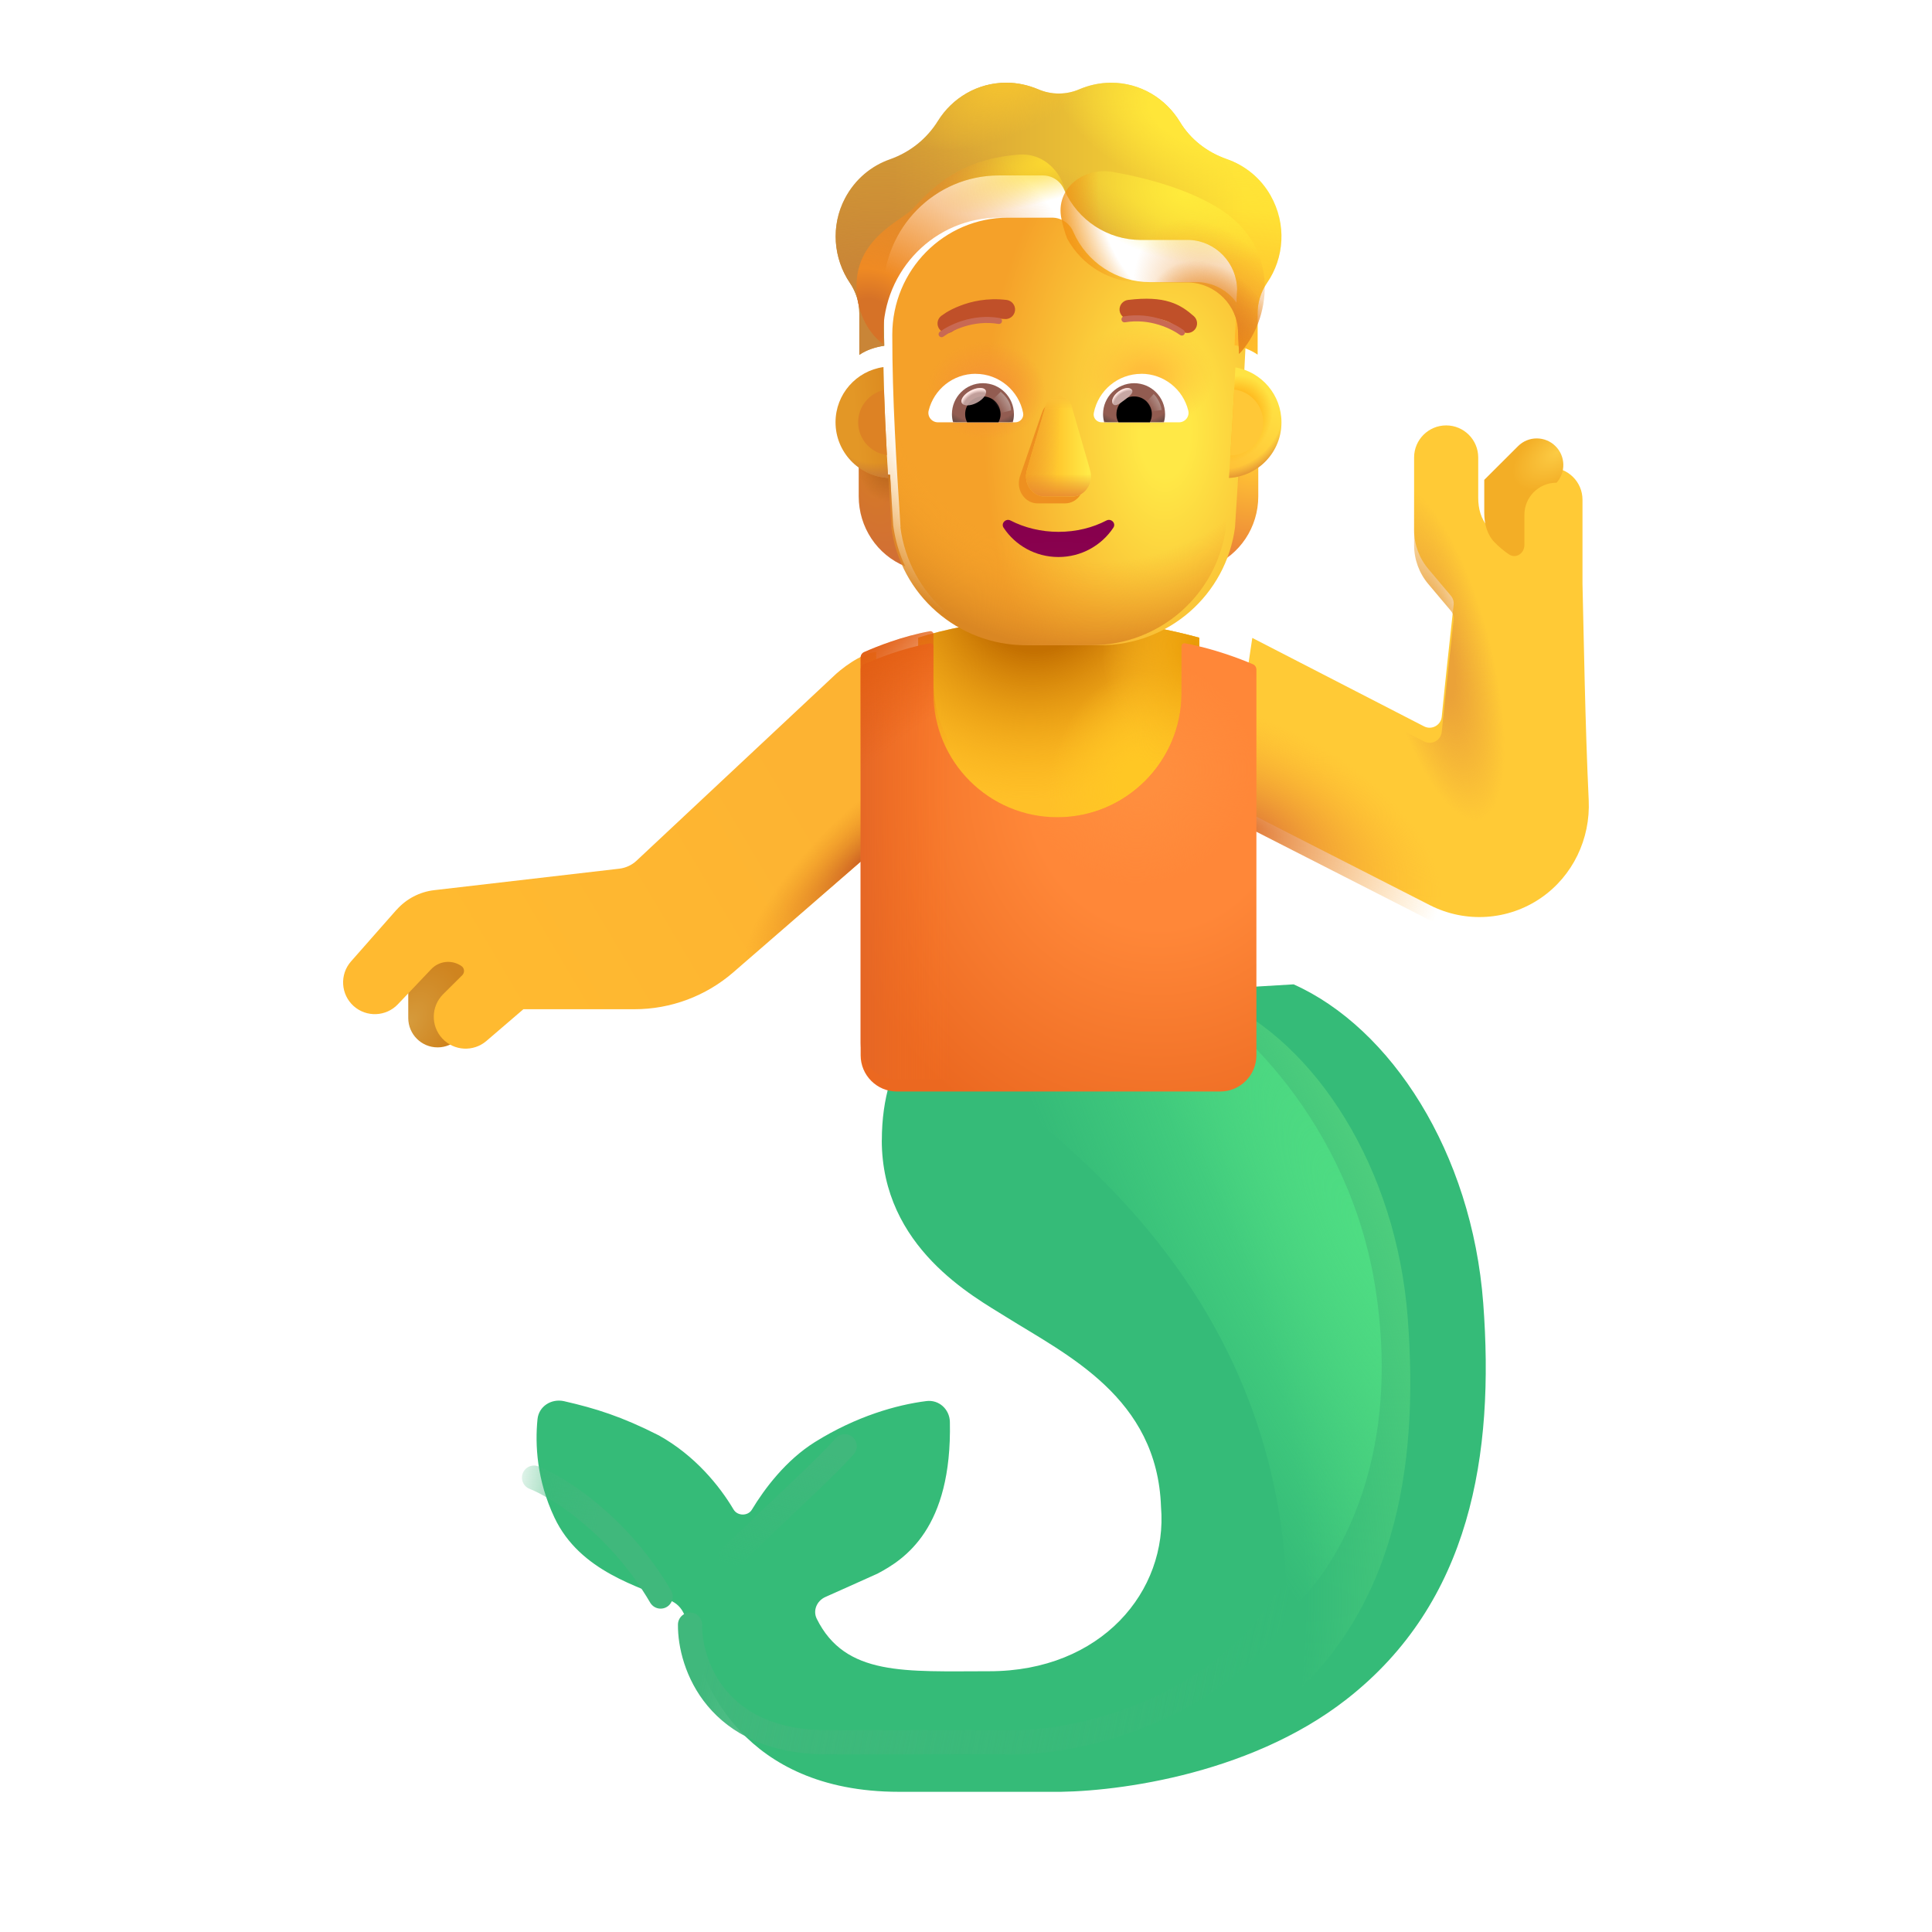 <svg fill="none" height="32" viewBox="0 0 32 32" width="32" xmlns="http://www.w3.org/2000/svg" xmlns:xlink="http://www.w3.org/1999/xlink"><filter id="a" color-interpolation-filters="sRGB" filterUnits="userSpaceOnUse" height="13.626" width="16.97" x="7.639" y="16.304"><feFlood flood-opacity="0" result="BackgroundImageFix"/><feBlend in="SourceGraphic" in2="BackgroundImageFix" mode="normal" result="shape"/><feColorMatrix in="SourceAlpha" result="hardAlpha" type="matrix" values="0 0 0 0 0 0 0 0 0 0 0 0 0 0 0 0 0 0 127 0"/><feOffset dx="1.25"/><feGaussianBlur stdDeviation="1.25"/><feComposite in2="hardAlpha" k2="-1" k3="1" operator="arithmetic"/><feColorMatrix type="matrix" values="0 0 0 0 0.224 0 0 0 0 0.624 0 0 0 0 0.318 0 0 0 1 0"/><feBlend in2="shape" mode="normal" result="effect1_innerShadow_4002_1287"/><feColorMatrix in="SourceAlpha" result="hardAlpha" type="matrix" values="0 0 0 0 0 0 0 0 0 0 0 0 0 0 0 0 0 0 127 0"/><feOffset dy="-.25"/><feGaussianBlur stdDeviation=".5"/><feComposite in2="hardAlpha" k2="-1" k3="1" operator="arithmetic"/><feColorMatrix type="matrix" values="0 0 0 0 0.314 0 0 0 0 0.576 0 0 0 0 0.541 0 0 0 1 0"/><feBlend in2="effect1_innerShadow_4002_1287" mode="normal" result="effect2_innerShadow_4002_1287"/></filter><filter id="b" color-interpolation-filters="sRGB" filterUnits="userSpaceOnUse" height="12.453" width="8.803" x="15.083" y="15.257"><feFlood flood-opacity="0" result="BackgroundImageFix"/><feBlend in="SourceGraphic" in2="BackgroundImageFix" mode="normal" result="shape"/><feGaussianBlur result="effect1_foregroundBlur_4002_1287" stdDeviation=".5"/></filter><filter id="c" color-interpolation-filters="sRGB" filterUnits="userSpaceOnUse" height="6.572" width="9.329" x="5.433" y="10.796"><feFlood flood-opacity="0" result="BackgroundImageFix"/><feBlend in="SourceGraphic" in2="BackgroundImageFix" mode="normal" result="shape"/><feColorMatrix in="SourceAlpha" result="hardAlpha" type="matrix" values="0 0 0 0 0 0 0 0 0 0 0 0 0 0 0 0 0 0 127 0"/><feOffset dx=".25"/><feGaussianBlur stdDeviation=".375"/><feComposite in2="hardAlpha" k2="-1" k3="1" operator="arithmetic"/><feColorMatrix type="matrix" values="0 0 0 0 0.824 0 0 0 0 0.612 0 0 0 0 0.2 0 0 0 1 0"/><feBlend in2="shape" mode="normal" result="effect1_innerShadow_4002_1287"/><feColorMatrix in="SourceAlpha" result="hardAlpha" type="matrix" values="0 0 0 0 0 0 0 0 0 0 0 0 0 0 0 0 0 0 127 0"/><feOffset dx="-.25"/><feGaussianBlur stdDeviation=".375"/><feComposite in2="hardAlpha" k2="-1" k3="1" operator="arithmetic"/><feColorMatrix type="matrix" values="0 0 0 0 0.788 0 0 0 0 0.51 0 0 0 0 0.333 0 0 0 1 0"/><feBlend in2="effect1_innerShadow_4002_1287" mode="normal" result="effect2_innerShadow_4002_1287"/></filter><filter id="d" color-interpolation-filters="sRGB" filterUnits="userSpaceOnUse" height="8.393" width="5.98" x="20.337" y="7.046"><feFlood flood-opacity="0" result="BackgroundImageFix"/><feBlend in="SourceGraphic" in2="BackgroundImageFix" mode="normal" result="shape"/><feColorMatrix in="SourceAlpha" result="hardAlpha" type="matrix" values="0 0 0 0 0 0 0 0 0 0 0 0 0 0 0 0 0 0 127 0"/><feOffset dy="-.25"/><feGaussianBlur stdDeviation=".375"/><feComposite in2="hardAlpha" k2="-1" k3="1" operator="arithmetic"/><feColorMatrix type="matrix" values="0 0 0 0 0.804 0 0 0 0 0.529 0 0 0 0 0.329 0 0 0 1 0"/><feBlend in2="shape" mode="normal" result="effect1_innerShadow_4002_1287"/></filter><filter id="e" color-interpolation-filters="sRGB" filterUnits="userSpaceOnUse" height="1.949" width="1.41" x="24.485" y="7.263"><feFlood flood-opacity="0" result="BackgroundImageFix"/><feBlend in="SourceGraphic" in2="BackgroundImageFix" mode="normal" result="shape"/><feColorMatrix in="SourceAlpha" result="hardAlpha" type="matrix" values="0 0 0 0 0 0 0 0 0 0 0 0 0 0 0 0 0 0 127 0"/><feOffset dx=".1"/><feGaussianBlur stdDeviation=".125"/><feComposite in2="hardAlpha" k2="-1" k3="1" operator="arithmetic"/><feColorMatrix type="matrix" values="0 0 0 0 0.835 0 0 0 0 0.608 0 0 0 0 0.157 0 0 0 1 0"/><feBlend in2="shape" mode="normal" result="effect1_innerShadow_4002_1287"/></filter><filter id="f" color-interpolation-filters="sRGB" filterUnits="userSpaceOnUse" height="7.082" width="6.015" x="14.627" y="3.606"><feFlood flood-opacity="0" result="BackgroundImageFix"/><feBlend in="SourceGraphic" in2="BackgroundImageFix" mode="normal" result="shape"/><feColorMatrix in="SourceAlpha" result="hardAlpha" type="matrix" values="0 0 0 0 0 0 0 0 0 0 0 0 0 0 0 0 0 0 127 0"/><feOffset dx=".15"/><feGaussianBlur stdDeviation=".15"/><feComposite in2="hardAlpha" k2="-1" k3="1" operator="arithmetic"/><feColorMatrix type="matrix" values="0 0 0 0 0.824 0 0 0 0 0.624 0 0 0 0 0.314 0 0 0 1 0"/><feBlend in2="shape" mode="normal" result="effect1_innerShadow_4002_1287"/></filter><filter id="g" color-interpolation-filters="sRGB" filterUnits="userSpaceOnUse" height="3.664" width="3.077" x="15.874" y="5.673"><feFlood flood-opacity="0" result="BackgroundImageFix"/><feBlend in="SourceGraphic" in2="BackgroundImageFix" mode="normal" result="shape"/><feGaussianBlur result="effect1_foregroundBlur_4002_1287" stdDeviation=".5"/></filter><filter id="h" color-interpolation-filters="sRGB" filterUnits="userSpaceOnUse" height="1.864" width="1.277" x="16.894" y="6.461"><feFlood flood-opacity="0" result="BackgroundImageFix"/><feBlend in="SourceGraphic" in2="BackgroundImageFix" mode="normal" result="shape"/><feGaussianBlur result="effect1_foregroundBlur_4002_1287" stdDeviation=".05"/></filter><filter id="i" color-interpolation-filters="sRGB" filterUnits="userSpaceOnUse" height="5.008" width="7.387" x="13.839" y="1.57"><feFlood flood-opacity="0" result="BackgroundImageFix"/><feBlend in="SourceGraphic" in2="BackgroundImageFix" mode="normal" result="shape"/><feColorMatrix in="SourceAlpha" result="hardAlpha" type="matrix" values="0 0 0 0 0 0 0 0 0 0 0 0 0 0 0 0 0 0 127 0"/><feOffset dy="-.5"/><feGaussianBlur stdDeviation=".625"/><feComposite in2="hardAlpha" k2="-1" k3="1" operator="arithmetic"/><feColorMatrix type="matrix" values="0 0 0 0 0.945 0 0 0 0 0.51 0 0 0 0 0.063 0 0 0 1 0"/><feBlend in2="shape" mode="normal" result="effect1_innerShadow_4002_1287"/><feColorMatrix in="SourceAlpha" result="hardAlpha" type="matrix" values="0 0 0 0 0 0 0 0 0 0 0 0 0 0 0 0 0 0 127 0"/><feOffset dy="-.2"/><feGaussianBlur stdDeviation=".2"/><feComposite in2="hardAlpha" k2="-1" k3="1" operator="arithmetic"/><feColorMatrix type="matrix" values="0 0 0 0 0.863 0 0 0 0 0.486 0 0 0 0 0.047 0 0 0 1 0"/><feBlend in2="effect1_innerShadow_4002_1287" mode="normal" result="effect2_innerShadow_4002_1287"/></filter><filter id="j" color-interpolation-filters="sRGB" filterUnits="userSpaceOnUse" height=".768" width="1.385" x="18.444" y="4.948"><feFlood flood-opacity="0" result="BackgroundImageFix"/><feBlend in="SourceGraphic" in2="BackgroundImageFix" mode="normal" result="shape"/><feColorMatrix in="SourceAlpha" result="hardAlpha" type="matrix" values="0 0 0 0 0 0 0 0 0 0 0 0 0 0 0 0 0 0 127 0"/><feOffset dx=".1" dy="-.2"/><feGaussianBlur stdDeviation=".125"/><feComposite in2="hardAlpha" k2="-1" k3="1" operator="arithmetic"/><feColorMatrix type="matrix" values="0 0 0 0 0.604 0 0 0 0 0.243 0 0 0 0 0.153 0 0 0 1 0"/><feBlend in2="shape" mode="normal" result="effect1_innerShadow_4002_1287"/></filter><filter id="k" color-interpolation-filters="sRGB" filterUnits="userSpaceOnUse" height=".76" width="1.385" x="15.428" y="4.956"><feFlood flood-opacity="0" result="BackgroundImageFix"/><feBlend in="SourceGraphic" in2="BackgroundImageFix" mode="normal" result="shape"/><feColorMatrix in="SourceAlpha" result="hardAlpha" type="matrix" values="0 0 0 0 0 0 0 0 0 0 0 0 0 0 0 0 0 0 127 0"/><feOffset dx=".1" dy="-.2"/><feGaussianBlur stdDeviation=".125"/><feComposite in2="hardAlpha" k2="-1" k3="1" operator="arithmetic"/><feColorMatrix type="matrix" values="0 0 0 0 0.604 0 0 0 0 0.243 0 0 0 0 0.153 0 0 0 1 0"/><feBlend in2="shape" mode="normal" result="effect1_innerShadow_4002_1287"/></filter><filter id="l" color-interpolation-filters="sRGB" filterUnits="userSpaceOnUse" height="3.344" width="3.691" x="14.086" y="2.459"><feFlood flood-opacity="0" result="BackgroundImageFix"/><feBlend in="SourceGraphic" in2="BackgroundImageFix" mode="normal" result="shape"/><feGaussianBlur result="effect1_foregroundBlur_4002_1287" stdDeviation=".05"/></filter><filter id="m" color-interpolation-filters="sRGB" filterUnits="userSpaceOnUse" height="3.224" width="3.582" x="17.465" y="2.735"><feFlood flood-opacity="0" result="BackgroundImageFix"/><feBlend in="SourceGraphic" in2="BackgroundImageFix" mode="normal" result="shape"/><feGaussianBlur result="effect1_foregroundBlur_4002_1287" stdDeviation=".05"/></filter><filter id="n" color-interpolation-filters="sRGB" filterUnits="userSpaceOnUse" height=".484" width=".536" x="18.32" y="6.326"><feFlood flood-opacity="0" result="BackgroundImageFix"/><feBlend in="SourceGraphic" in2="BackgroundImageFix" mode="normal" result="shape"/><feGaussianBlur result="effect1_foregroundBlur_4002_1287" stdDeviation=".05"/></filter><filter id="o" color-interpolation-filters="sRGB" filterUnits="userSpaceOnUse" height=".694" width=".681" x="18.759" y="6.326"><feFlood flood-opacity="0" result="BackgroundImageFix"/><feBlend in="SourceGraphic" in2="BackgroundImageFix" mode="normal" result="shape"/><feGaussianBlur result="effect1_foregroundBlur_4002_1287" stdDeviation=".1"/></filter><filter id="p" color-interpolation-filters="sRGB" filterUnits="userSpaceOnUse" height=".767" width=".736" x="16.21" y="6.29"><feFlood flood-opacity="0" result="BackgroundImageFix"/><feBlend in="SourceGraphic" in2="BackgroundImageFix" mode="normal" result="shape"/><feGaussianBlur result="effect1_foregroundBlur_4002_1287" stdDeviation=".1"/></filter><filter id="q" color-interpolation-filters="sRGB" filterUnits="userSpaceOnUse" height=".489" width=".608" x="15.82" y="6.322"><feFlood flood-opacity="0" result="BackgroundImageFix"/><feBlend in="SourceGraphic" in2="BackgroundImageFix" mode="normal" result="shape"/><feGaussianBlur result="effect1_foregroundBlur_4002_1287" stdDeviation=".05"/></filter><filter id="r" color-interpolation-filters="sRGB" filterUnits="userSpaceOnUse" height="1.378" width=".776" x="14.064" y="6.309"><feFlood flood-opacity="0" result="BackgroundImageFix"/><feBlend in="SourceGraphic" in2="BackgroundImageFix" mode="normal" result="shape"/><feGaussianBlur result="effect1_foregroundBlur_4002_1287" stdDeviation=".075"/></filter><filter id="s" color-interpolation-filters="sRGB" filterUnits="userSpaceOnUse" height="1.392" width=".843" x="20.229" y="6.3"><feFlood flood-opacity="0" result="BackgroundImageFix"/><feBlend in="SourceGraphic" in2="BackgroundImageFix" mode="normal" result="shape"/><feGaussianBlur result="effect1_foregroundBlur_4002_1287" stdDeviation=".075"/></filter><filter id="t" color-interpolation-filters="sRGB" filterUnits="userSpaceOnUse" height=".535" width="1.25" x="15.446" y="5.149"><feFlood flood-opacity="0" result="BackgroundImageFix"/><feBlend in="SourceGraphic" in2="BackgroundImageFix" mode="normal" result="shape"/><feGaussianBlur result="effect1_foregroundBlur_4002_1287" stdDeviation=".05"/></filter><filter id="u" color-interpolation-filters="sRGB" filterUnits="userSpaceOnUse" height=".535" width="1.25" x="18.476" y="5.123"><feFlood flood-opacity="0" result="BackgroundImageFix"/><feBlend in="SourceGraphic" in2="BackgroundImageFix" mode="normal" result="shape"/><feGaussianBlur result="effect1_foregroundBlur_4002_1287" stdDeviation=".05"/></filter><filter id="v" color-interpolation-filters="sRGB" filterUnits="userSpaceOnUse" height="7.624" width="6.555" x="14.255" y="10.454"><feFlood flood-opacity="0" result="BackgroundImageFix"/><feBlend in="SourceGraphic" in2="BackgroundImageFix" mode="normal" result="shape"/><feColorMatrix in="SourceAlpha" result="hardAlpha" type="matrix" values="0 0 0 0 0 0 0 0 0 0 0 0 0 0 0 0 0 0 127 0"/><feOffset dy=".2"/><feGaussianBlur stdDeviation=".15"/><feComposite in2="hardAlpha" k2="-1" k3="1" operator="arithmetic"/><feColorMatrix type="matrix" values="0 0 0 0 1 0 0 0 0 0.471 0 0 0 0 0.012 0 0 0 1 0"/><feBlend in2="shape" mode="normal" result="effect1_innerShadow_4002_1287"/></filter><filter id="w" color-interpolation-filters="sRGB" filterUnits="userSpaceOnUse" height="3.615" width="11.112" x="10.829" y="25.843"><feFlood flood-opacity="0" result="BackgroundImageFix"/><feBlend in="SourceGraphic" in2="BackgroundImageFix" mode="normal" result="shape"/><feGaussianBlur result="effect1_foregroundBlur_4002_1287" stdDeviation=".2"/></filter><filter id="x" color-interpolation-filters="sRGB" filterUnits="userSpaceOnUse" height="3.17" width="3.297" x="8.245" y="23.873"><feFlood flood-opacity="0" result="BackgroundImageFix"/><feBlend in="SourceGraphic" in2="BackgroundImageFix" mode="normal" result="shape"/><feGaussianBlur result="effect1_foregroundBlur_4002_1287" stdDeviation=".2"/></filter><filter id="y" color-interpolation-filters="sRGB" filterUnits="userSpaceOnUse" height="3.032" width="3.085" x="11.506" y="23.355"><feFlood flood-opacity="0" result="BackgroundImageFix"/><feBlend in="SourceGraphic" in2="BackgroundImageFix" mode="normal" result="shape"/><feGaussianBlur result="effect1_foregroundBlur_4002_1287" stdDeviation=".2"/></filter><radialGradient id="z" cx="0" cy="0" gradientTransform="matrix(12.502 -3.897 4.767 15.294 10.857 25.088)" gradientUnits="userSpaceOnUse" r="1"><stop offset=".805" stop-color="#4dcd7d" stop-opacity="0"/><stop offset="1" stop-color="#4dcd7d"/></radialGradient><radialGradient id="A" cx="0" cy="0" gradientTransform="matrix(-3.619 1.938 -6.365 -11.889 22.702 20.617)" gradientUnits="userSpaceOnUse" r="1"><stop offset="0" stop-color="#4edd83"/><stop offset="1" stop-color="#4edd83" stop-opacity="0"/></radialGradient><radialGradient id="B" cx="0" cy="0" gradientTransform="matrix(.68 -.937 .557 .404 6.762 16.945)" gradientUnits="userSpaceOnUse" r="1"><stop offset="0" stop-color="#d69b3c"/><stop offset="1" stop-color="#cf841f"/></radialGradient><linearGradient id="C" gradientUnits="userSpaceOnUse" x1="8.177" x2="13.645" y1="16.679" y2="13.429"><stop offset="0" stop-color="#ffba30"/><stop offset="1" stop-color="#fdb332"/></linearGradient><radialGradient id="D" cx="0" cy="0" gradientTransform="matrix(-1.891 1.844 -.548 -.562 14.302 14.242)" gradientUnits="userSpaceOnUse" r="1"><stop offset="0" stop-color="#cc6124"/><stop offset="1" stop-color="#e68c1f" stop-opacity="0"/></radialGradient><radialGradient id="E" cx="0" cy="0" gradientTransform="matrix(3.062 1.531 -.778 1.556 20.708 13.695)" gradientUnits="userSpaceOnUse" r="1"><stop offset="0" stop-color="#df7837"/><stop offset="1" stop-color="#ffaf2e" stop-opacity="0"/></radialGradient><radialGradient id="F" cx="0" cy="0" gradientTransform="matrix(.719 2.781 -.88 .228 23.786 10.804)" gradientUnits="userSpaceOnUse" r="1"><stop offset=".276" stop-color="#eba238"/><stop offset="1" stop-color="#eba238" stop-opacity="0"/></radialGradient><radialGradient id="G" cx="0" cy="0" gradientTransform="matrix(-.686 .5 -.274 -.376 25.692 7.492)" gradientUnits="userSpaceOnUse" r="1"><stop offset="0" stop-color="#fccb44"/><stop offset="1" stop-color="#f3ae26"/></radialGradient><radialGradient id="H" cx="0" cy="0" gradientTransform="matrix(-2.891 2.156 -2.033 -2.725 17.192 9.788)" gradientUnits="userSpaceOnUse" r="1"><stop offset=".288" stop-color="#c47001"/><stop offset="1" stop-color="#f6a510" stop-opacity="0"/></radialGradient><radialGradient id="I" cx="0" cy="0" gradientTransform="matrix(-1.461 -.275 .352 -1.868 18.863 12.994)" gradientUnits="userSpaceOnUse" r="1"><stop offset=".219" stop-color="#ffc724"/><stop offset="1" stop-color="#ffc724" stop-opacity="0"/></radialGradient><radialGradient id="J" cx="0" cy="0" gradientTransform="matrix(0 2.359 -1.531 0 19.786 10.695)" gradientUnits="userSpaceOnUse" r="1"><stop offset="0" stop-color="#e89a05"/><stop offset="1" stop-color="#fec026" stop-opacity="0"/></radialGradient><radialGradient id="K" cx="0" cy="0" gradientTransform="matrix(-.501 2.139 -2.541 -.595 20.716 7.687)" gradientUnits="userSpaceOnUse" r="1"><stop offset=".043" stop-color="#ffc135"/><stop offset="1" stop-color="#e26839"/></radialGradient><radialGradient id="L" cx="0" cy="0" gradientTransform="matrix(.168 .231 -.196 .143 20.288 7.841)" gradientUnits="userSpaceOnUse" r="1"><stop offset="0" stop-color="#e18c2a"/><stop offset="1" stop-color="#e18c2a" stop-opacity="0"/></radialGradient><radialGradient id="M" cx="0" cy="0" gradientTransform="matrix(.765 2.251 -1.023 .348 14.348 7.754)" gradientUnits="userSpaceOnUse" r="1"><stop offset="0" stop-color="#d57a26"/><stop offset="1" stop-color="#d06a3c"/></radialGradient><radialGradient id="N" cx="0" cy="0" gradientTransform="matrix(.183 .572 -.502 .16 14.728 7.749)" gradientUnits="userSpaceOnUse" r="1"><stop offset=".263" stop-color="#be691e"/><stop offset=".977" stop-color="#be691e" stop-opacity="0"/></radialGradient><radialGradient id="O" cx="0" cy="0" gradientTransform="matrix(-3 0 0 -5.407 19.143 7.147)" gradientUnits="userSpaceOnUse" r="1"><stop offset=".141" stop-color="#ffe846"/><stop offset="1" stop-color="#f5a129"/></radialGradient><radialGradient id="P" cx="0" cy="0" gradientTransform="matrix(-.571 4.925 -5.139 -.595 18.13 5.913)" gradientUnits="userSpaceOnUse" r="1"><stop offset=".683" stop-color="#f7a229" stop-opacity="0"/><stop offset=".984" stop-color="#da8723"/></radialGradient><radialGradient id="Q" cx="0" cy="0" gradientTransform="matrix(0 -.811 .977 0 16.332 6.469)" gradientUnits="userSpaceOnUse" r="1"><stop offset=".276" stop-color="#f59632"/><stop offset="1" stop-color="#f59632" stop-opacity="0"/></radialGradient><radialGradient id="R" cx="0" cy="0" gradientTransform="matrix(0 -.881 1.143 0 18.96 6.233)" gradientUnits="userSpaceOnUse" r="1"><stop offset=".178" stop-color="#ffbe3a"/><stop offset="1" stop-color="#ffbe3a" stop-opacity="0"/></radialGradient><linearGradient id="S" gradientUnits="userSpaceOnUse" x1="17.532" x2="18.023" y1="7.622" y2="7.622"><stop offset="0" stop-color="#ffc92f"/><stop offset="1" stop-color="#ffea47"/></linearGradient><linearGradient id="T" gradientUnits="userSpaceOnUse" x1="16.917" x2="17.533" y1="7.533" y2="7.567"><stop offset="0" stop-color="#f49f22"/><stop offset="1" stop-color="#e88830" stop-opacity="0"/><stop offset="1" stop-color="#f49f22" stop-opacity="0"/></linearGradient><linearGradient id="U" gradientUnits="userSpaceOnUse" x1="17.532" x2="17.532" y1="7.851" y2="8.34"><stop offset="0" stop-color="#e88830" stop-opacity="0"/><stop offset=".845" stop-color="#e88830"/></linearGradient><linearGradient id="V" gradientUnits="userSpaceOnUse" x1="17.532" x2="17.532" y1="6.561" y2="6.802"><stop offset="0" stop-color="#fac137"/><stop offset="1" stop-color="#fac137" stop-opacity="0"/></linearGradient><radialGradient id="W" cx="0" cy="0" gradientTransform="matrix(0 -.414 1.664 0 17.532 9.177)" gradientUnits="userSpaceOnUse" r="1"><stop offset="0" stop-color="#89014e"/><stop offset="1" stop-color="#87004d"/></radialGradient><linearGradient id="X" gradientUnits="userSpaceOnUse" x1="20.61" x2="14.8" y1="3.897" y2="3.897"><stop offset="0" stop-color="#ffe235"/><stop offset="1" stop-color="#d29935"/></linearGradient><radialGradient id="Y" cx="0" cy="0" gradientTransform="matrix(0 -3.282 5.815 0 14.531 6.239)" gradientUnits="userSpaceOnUse" r="1"><stop offset=".315" stop-color="#c98537"/><stop offset="1" stop-color="#c98537" stop-opacity="0"/></radialGradient><radialGradient id="Z" cx="0" cy="0" gradientTransform="matrix(0 -2.085 3.693 0 20.321 6.239)" gradientUnits="userSpaceOnUse" r="1"><stop offset="0" stop-color="#ffb52a"/><stop offset="1" stop-color="#ffb52a" stop-opacity="0"/></radialGradient><radialGradient id="aa" cx="0" cy="0" gradientTransform="matrix(-2.356 -.827 .44 -1.255 19.889 2.637)" gradientUnits="userSpaceOnUse" r="1"><stop offset=".347" stop-color="#ffe639"/><stop offset="1" stop-color="#ffe639" stop-opacity="0"/></radialGradient><radialGradient id="ab" cx="0" cy="0" gradientTransform="matrix(.519 .846 -1.96 1.203 17.013 1.723)" gradientUnits="userSpaceOnUse" r="1"><stop offset=".287" stop-color="#f3c130"/><stop offset="1" stop-color="#f3c130" stop-opacity="0"/></radialGradient><radialGradient id="ac" cx="0" cy="0" gradientTransform="matrix(-2.185 .788 -.219 -.608 17.678 2.551)" gradientUnits="userSpaceOnUse" r="1"><stop offset="0" stop-color="#ffdd30"/><stop offset="1" stop-color="#ffdc2b" stop-opacity="0"/></radialGradient><radialGradient id="ad" cx="0" cy="0" gradientTransform="matrix(1.847 -2.924 3.239 2.046 14.416 5.282)" gradientUnits="userSpaceOnUse" r="1"><stop offset=".093" stop-color="#d67227"/><stop offset=".233" stop-color="#ef8a23"/><stop offset="1" stop-color="#ef8a23" stop-opacity="0"/></radialGradient><radialGradient id="ae" cx="0" cy="0" gradientTransform="matrix(1.943 .46 -.257 1.087 19.61 3.217)" gradientUnits="userSpaceOnUse" r="1"><stop offset="0" stop-color="#ffeb3b"/><stop offset="1" stop-color="#ffeb3b" stop-opacity="0"/></radialGradient><radialGradient id="af" cx="0" cy="0" gradientTransform="matrix(-1.233 -2.125 1.185 -.688 20.475 5.859)" gradientUnits="userSpaceOnUse" r="1"><stop offset="0" stop-color="#eb8f29"/><stop offset="1" stop-color="#eb8f29" stop-opacity="0"/></radialGradient><radialGradient id="ag" cx="0" cy="0" gradientTransform="matrix(-.75 -1.264 .905 -.537 20.119 5.687)" gradientUnits="userSpaceOnUse" r="1"><stop offset=".394" stop-color="#e48421"/><stop offset="1" stop-color="#e48421" stop-opacity="0"/></radialGradient><radialGradient id="ah" cx="0" cy="0" gradientTransform="matrix(-2.754 .661 -.714 -2.977 20.283 3.15)" gradientUnits="userSpaceOnUse" r="1"><stop offset=".735" stop-color="#f29415" stop-opacity="0"/><stop offset="1" stop-color="#f29415"/></radialGradient><linearGradient id="ai"><stop offset=".802" stop-color="#925c51"/><stop offset="1" stop-color="#694b43"/><stop offset="1" stop-color="#804d49"/><stop offset="1" stop-color="#85534d"/></linearGradient><radialGradient id="aj" cx="0" cy="0" gradientTransform="matrix(0 .466 -.741 0 18.784 6.621)" gradientUnits="userSpaceOnUse" r="1" xlink:href="#ai"/><linearGradient id="ak"><stop offset=".766" stop-color="#ffe6e2" stop-opacity="0"/><stop offset=".966" stop-color="#ffe6e2"/></linearGradient><radialGradient id="al" cx="0" cy="0" gradientTransform="matrix(-.133 -.171 .236 -.183 18.653 6.669)" gradientUnits="userSpaceOnUse" r="1" xlink:href="#ak"/><linearGradient id="am"><stop offset="0" stop-color="#b4948d"/><stop offset="1" stop-color="#b4948d" stop-opacity="0"/></linearGradient><linearGradient id="an" gradientUnits="userSpaceOnUse" x1="19.23" x2="19.05" xlink:href="#am" y1="6.652" y2="6.762"/><radialGradient id="ao" cx="0" cy="0" gradientTransform="matrix(0 .466 -.741 0 16.28 6.621)" gradientUnits="userSpaceOnUse" r="1" xlink:href="#ai"/><linearGradient id="ap" gradientUnits="userSpaceOnUse" x1="16.706" x2="16.526" xlink:href="#am" y1="6.651" y2="6.762"/><radialGradient id="aq" cx="0" cy="0" gradientTransform="matrix(-.004 -.283 .34 -.005 16.115 6.746)" gradientUnits="userSpaceOnUse" r="1" xlink:href="#ak"/><linearGradient id="ar" gradientUnits="userSpaceOnUse" x1="21.226" x2="20.533" y1="6.667" y2="7.916"><stop offset="0" stop-color="#ffe343"/><stop offset="1" stop-color="#ffc136"/></linearGradient><radialGradient id="as" cx="0" cy="0" gradientTransform="matrix(.361 1.287 -1.228 .344 20.182 6.629)" gradientUnits="userSpaceOnUse" r="1"><stop offset=".856" stop-color="#e1943d" stop-opacity="0"/><stop offset="1" stop-color="#e08f2e"/></radialGradient><radialGradient id="at" cx="0" cy="0" gradientTransform="matrix(.452 -.62 .52 .379 20.389 6.941)" gradientUnits="userSpaceOnUse" r="1"><stop offset=".664" stop-color="#ffbd22"/><stop offset="1" stop-color="#ffbd22" stop-opacity="0"/></radialGradient><linearGradient id="au" gradientUnits="userSpaceOnUse" x1="14.175" x2="15.012" y1="7.071" y2="6.998"><stop offset="0" stop-color="#e39726"/><stop offset="1" stop-color="#d9851d"/></linearGradient><radialGradient id="av" cx="0" cy="0" gradientTransform="matrix(-.237 1.191 -1.171 -.233 14.512 6.725)" gradientUnits="userSpaceOnUse" r="1"><stop offset=".775" stop-color="#c77937" stop-opacity="0"/><stop offset="1" stop-color="#c77937"/></radialGradient><radialGradient id="aw" cx="0" cy="0" gradientTransform="matrix(0 6.469 -5.711 0 19.177 12.742)" gradientUnits="userSpaceOnUse" r="1"><stop offset=".377" stop-color="#ff8738"/><stop offset="1" stop-color="#eb6820"/></radialGradient><radialGradient id="ax" cx="0" cy="0" gradientTransform="matrix(.969 1.581 -1.639 1.005 18.864 12.585)" gradientUnits="userSpaceOnUse" r="1"><stop offset=".221" stop-color="#ff8e3e"/><stop offset="1" stop-color="#ff8e3e" stop-opacity="0"/></radialGradient><linearGradient id="ay" gradientUnits="userSpaceOnUse" x1="13.802" x2="15.755" y1="16.085" y2="16.085"><stop offset="0" stop-color="#db6229"/><stop offset="1" stop-color="#fb711e" stop-opacity="0"/></linearGradient><radialGradient id="az" cx="0" cy="0" gradientTransform="matrix(-4 -7.078 9.388 -5.305 19.333 16.96)" gradientUnits="userSpaceOnUse" r="1"><stop offset=".786" stop-color="#e15c10" stop-opacity="0"/><stop offset="1" stop-color="#e15c10"/></radialGradient><linearGradient id="aA"><stop offset="0" stop-color="#40b87c"/><stop offset="1" stop-color="#40b87c" stop-opacity="0"/></linearGradient><linearGradient id="aB" gradientUnits="userSpaceOnUse" x1="11.768" x2="20.875" xlink:href="#aA" y1="27.015" y2="28.857"/><linearGradient id="aC" gradientUnits="userSpaceOnUse" x1="10.518" x2="8.203" y1="25.808" y2="25.435"><stop offset=".302" stop-color="#40b87c"/><stop offset="1" stop-color="#40b87c" stop-opacity="0"/></linearGradient><linearGradient id="aD" gradientUnits="userSpaceOnUse" x1="14.013" x2="13.482" xlink:href="#aA" y1="24.145" y2="26.255"/><g filter="url(#a)"><path d="m13.356 19.136c0-1.425.759-2.102 1.16-2.242l5.66-.34c1.609.719 2.953 2.781 3.141 5.281s-.203 4.953-2.266 6.562c-1.65 1.288-3.958 1.552-4.938 1.531h-2.473c-2.625 0-3.246-1.891-3.356-2.297-.059-.219-.132-.441-.184-.598-.038-.113-.113-.211-.221-.261-.528-.243-1.521-.485-1.946-1.387-.292-.618-.323-1.208-.28-1.63.022-.214.231-.344.44-.297.52.119.95.252 1.57.567.598.333 1.004.834 1.237 1.227.065.11.238.112.304.002.206-.342.561-.818 1.045-1.12.682-.425 1.35-.616 1.846-.678.207-.026.383.136.388.345.037 1.766-.748 2.275-1.198 2.513-.288.131-.62.277-.866.388-.139.063-.209.223-.141.36.474.956 1.468.869 2.858.869 1.851 0 2.961-1.324 2.844-2.723-.062-1.812-1.562-2.516-2.57-3.148-.523-.329-2.055-1.145-2.055-2.926z" fill="#35bb78"/></g><path d="m13.356 19.136c0-1.425.759-2.102 1.16-2.242l5.66-.34c1.609.719 2.953 2.781 3.141 5.281s-.203 4.953-2.266 6.562c-1.65 1.288-3.958 1.552-4.938 1.531h-2.473c-2.625 0-3.246-1.891-3.356-2.297-.059-.219-.132-.441-.184-.598-.038-.113-.113-.211-.221-.261-.528-.243-1.521-.485-1.946-1.387-.292-.618-.323-1.208-.28-1.63.022-.214.231-.344.44-.297.52.119.95.252 1.57.567.598.333 1.004.834 1.237 1.227.065.11.238.112.304.002.206-.342.561-.818 1.045-1.12.682-.425 1.35-.616 1.846-.678.207-.026.383.136.388.345.037 1.766-.748 2.275-1.198 2.513-.288.131-.62.277-.866.388-.139.063-.209.223-.141.36.474.956 1.468.869 2.858.869 1.851 0 2.961-1.324 2.844-2.723-.062-1.812-1.562-2.516-2.57-3.148-.523-.329-2.055-1.145-2.055-2.926z" fill="url(#z)"/><g filter="url(#b)"><path d="m21.317 26.71c0-5.344-3.922-7.969-5.234-9l3.25-1.453c1.125.521 3.035 2.358 3.453 5.109.484 3.188-.927 4.927-1.469 5.344z" fill="url(#A)"/></g><path d="m6.762 16.087c0-.269.218-.486.486-.486s.486.218.486.486v.775c0 .269-.218.486-.486.486s-.486-.218-.486-.486z" fill="url(#B)"/><g filter="url(#c)"><path d="m6.569 15.067-.755.857c-.191.217-.171.547.044.74.212.189.536.176.732-.03l.554-.583c.124-.13.322-.157.476-.065l.018.011c.055.033.064.109.019.155l-.317.315c-.202.201-.208.526-.013.735.193.206.514.224.729.04l.613-.526h1.839c.603 0 1.185-.218 1.64-.613l2.365-2.055v-3.25c-.256.025-.59.285-.723.418l-3.247 3.04c-.078.073-.178.119-.284.132l-3.068.356c-.24.028-.462.144-.622.325z" fill="url(#C)"/></g><path d="m6.569 15.067-.755.857c-.191.217-.171.547.044.74.212.189.536.176.732-.03l.554-.583c.124-.13.322-.157.476-.065l.018.011c.055.033.064.109.019.155l-.317.315c-.202.201-.208.526-.013.735.193.206.514.224.729.04l.613-.526h1.839c.603 0 1.185-.218 1.64-.613l2.365-2.055v-3.25c-.256.025-.59.285-.723.418l-3.247 3.04c-.078.073-.178.119-.284.132l-3.068.356c-.24.028-.462.144-.622.325z" fill="url(#D)"/><g filter="url(#d)"><path d="m23.587 12.281-2.845-1.465-.406 2.719 3.349 1.708c.589.3 1.295.254 1.839-.121.527-.363.82-.979.79-1.618-.06-1.273-.081-2.689-.103-3.586v-1.391c0-.293-.238-.531-.531-.531s-.531.238-.531.531v.5c0 .14-.14.234-.256.156-.093-.063-.174-.133-.239-.2-.125-.129-.17-.309-.17-.488v-.668c0-.293-.238-.531-.531-.531s-.531.238-.531.531v1.202c0 .236.083.464.235.644l.374.444c.035.042.052.097.046.151-.065.582-.148 1.353-.197 1.853-.014.141-.166.225-.293.16z" fill="#ffca36"/></g><path d="m23.587 12.281-2.845-1.465-.406 2.719 3.349 1.708c.589.3 1.295.254 1.839-.121.527-.363.82-.979.79-1.618-.06-1.273-.081-2.689-.103-3.586v-1.391c0-.293-.238-.531-.531-.531s-.531.238-.531.531v.5c0 .14-.14.234-.256.156-.093-.063-.174-.133-.239-.2-.125-.129-.17-.309-.17-.488v-.668c0-.293-.238-.531-.531-.531s-.531.238-.531.531v1.202c0 .236.083.464.235.644l.374.444c.035.042.052.097.046.151-.065.582-.148 1.353-.197 1.853-.014.141-.166.225-.293.16z" fill="url(#E)"/><path d="m23.587 12.281-2.845-1.465-.406 2.719 3.349 1.708c.589.3 1.295.254 1.839-.121.527-.363.82-.979.79-1.618-.06-1.273-.081-2.689-.103-3.586v-1.391c0-.293-.238-.531-.531-.531s-.531.238-.531.531v.5c0 .14-.14.234-.256.156-.093-.063-.174-.133-.239-.2-.125-.129-.17-.309-.17-.488v-.668c0-.293-.238-.531-.531-.531s-.531.238-.531.531v1.202c0 .236.083.464.235.644l.374.444c.035.042.052.097.046.151-.065.582-.148 1.353-.197 1.853-.014.141-.166.225-.293.16z" fill="url(#F)"/><g filter="url(#e)"><path d="m25.683 7.995-.003-0c-.293 0-.531.238-.531.531v.5c0 .14-.14.234-.256.156-.093-.063-.174-.133-.239-.2-.125-.129-.17-.309-.17-.488v-.546l.559-.558c.172-.172.451-.171.622.001.166.166.171.431.017.604z" fill="url(#G)"/></g><path d="m19.864 10.562c-2.102-.57-3.82-.266-4.656 0v3.32h4.656z" fill="#ffc028"/><path d="m19.864 10.562c-2.102-.57-3.82-.266-4.656 0v3.32h4.656z" fill="url(#H)"/><path d="m19.864 10.562c-2.102-.57-3.82-.266-4.656 0v3.32h4.656z" fill="url(#I)"/><path d="m19.864 10.562c-2.102-.57-3.82-.266-4.656 0v3.32h4.656z" fill="url(#J)"/><path d="m20.322 7.864c.192-.006.373-.071.519-.177v.534c0 .512-.305.969-.769 1.159.098-.208.165-.435.198-.677z" fill="url(#K)"/><path d="m20.322 7.864c.192-.006.373-.071.519-.177v.534c0 .512-.305.969-.769 1.159.098-.208.165-.435.198-.677z" fill="url(#L)"/><path d="m14.742 7.864c-.192-.006-.372-.071-.519-.177v.534c0 .512.305.969.769 1.159-.098-.208-.165-.435-.198-.677z" fill="url(#M)"/><path d="m14.742 7.864c-.192-.006-.372-.071-.519-.177v.534c0 .512.305.969.769 1.159-.098-.208-.165-.435-.198-.677z" fill="url(#N)"/><g filter="url(#f)"><path d="m14.763 8.733c.148 1.12 1.101 1.954 2.23 1.954h1.083c1.129 0 2.082-.834 2.23-1.954.068-1.081.136-2.158.186-3.238-.006-.44-.353-.803-.791-.822h-.803c-.548 0-1.044-.323-1.269-.828-.058-.145-.198-.24-.353-.24h-.73c-1.059 0-1.917.868-1.917 1.939 0 1.068.067 2.118.137 3.189z" fill="url(#O)"/></g><path d="m14.763 8.733c.148 1.12 1.101 1.954 2.23 1.954h1.083c1.129 0 2.082-.834 2.23-1.954.068-1.081.136-2.158.186-3.238-.006-.44-.353-.803-.791-.822h-.803c-.548 0-1.044-.323-1.269-.828-.058-.145-.198-.24-.353-.24h-.73c-1.059 0-1.917.868-1.917 1.939 0 1.068.067 2.118.137 3.189z" fill="url(#P)"/><path d="m14.763 8.733c.148 1.12 1.101 1.954 2.23 1.954h1.083c1.129 0 2.082-.834 2.23-1.954.068-1.081.136-2.158.186-3.238-.006-.44-.353-.803-.791-.822h-.803c-.548 0-1.044-.323-1.269-.828-.058-.145-.198-.24-.353-.24h-.73c-1.059 0-1.917.868-1.917 1.939 0 1.068.067 2.118.137 3.189z" fill="url(#Q)"/><path d="m14.763 8.733c.148 1.12 1.101 1.954 2.23 1.954h1.083c1.129 0 2.082-.834 2.23-1.954.068-1.081.136-2.158.186-3.238-.006-.44-.353-.803-.791-.822h-.803c-.548 0-1.044-.323-1.269-.828-.058-.145-.198-.24-.353-.24h-.73c-1.059 0-1.917.868-1.917 1.939 0 1.068.067 2.118.137 3.189z" fill="url(#R)"/><g filter="url(#g)"><path d="m17.253 6.849-.364 1.055c-.062.217.087.434.299.434h.451c.212 0 .361-.22.299-.434l-.305-1.055c-.065-.234-.311-.234-.379 0z" fill="#ee9020"/></g><g filter="url(#h)"><path d="m17.313 6.736-.305 1.055c-.062.217.087.434.299.434h.451c.212 0 .361-.22.299-.434l-.305-1.055c-.065-.234-.37-.234-.439 0z" fill="url(#S)"/><path d="m17.313 6.736-.305 1.055c-.062.217.087.434.299.434h.451c.212 0 .361-.22.299-.434l-.305-1.055c-.065-.234-.37-.234-.439 0z" fill="url(#T)"/><path d="m17.313 6.736-.305 1.055c-.062.217.087.434.299.434h.451c.212 0 .361-.22.299-.434l-.305-1.055c-.065-.234-.37-.234-.439 0z" fill="url(#U)"/><path d="m17.313 6.736-.305 1.055c-.062.217.087.434.299.434h.451c.212 0 .361-.22.299-.434l-.305-1.055c-.065-.234-.37-.234-.439 0z" fill="url(#V)"/></g><path d="m17.532 8.809c-.291 0-.565-.069-.795-.188-.079-.04-.163.049-.114.12.192.291.527.485.908.485s.716-.194.909-.485c.05-.074-.035-.16-.114-.12-.23.12-.501.188-.795.188z" fill="url(#W)"/><g filter="url(#i)"><path d="m20.318 3.335c.295.102.56.308.727.603.268.471.228 1.034-.061 1.45-.1.148-.155.323-.155.502v.682c-.107-.075-.249-.13-.383-.154l.045-.922c-.006-.44-.353-.803-.791-.822h-.803c-.548 0-1.044-.323-1.269-.828-.058-.145-.198-.24-.353-.24h-.73c-1.059 0-1.917.868-1.917 1.939l.018.882c-.146.021-.298.07-.413.151v-.689c0-.179-.055-.354-.155-.502-.274-.403-.323-.945-.082-1.403.167-.317.438-.539.746-.646.329-.117.609-.339.794-.637.237-.379.654-.631 1.132-.631.186 0 .362.04.526.108.219.095.466.095.685 0 .161-.068.338-.108.523-.108.484 0 .907.262 1.141.649.176.292.454.505.776.616z" fill="url(#X)"/><path d="m20.318 3.335c.295.102.56.308.727.603.268.471.228 1.034-.061 1.45-.1.148-.155.323-.155.502v.682c-.107-.075-.249-.13-.383-.154l.045-.922c-.006-.44-.353-.803-.791-.822h-.803c-.548 0-1.044-.323-1.269-.828-.058-.145-.198-.24-.353-.24h-.73c-1.059 0-1.917.868-1.917 1.939l.018.882c-.146.021-.298.07-.413.151v-.689c0-.179-.055-.354-.155-.502-.274-.403-.323-.945-.082-1.403.167-.317.438-.539.746-.646.329-.117.609-.339.794-.637.237-.379.654-.631 1.132-.631.186 0 .362.04.526.108.219.095.466.095.685 0 .161-.068.338-.108.523-.108.484 0 .907.262 1.141.649.176.292.454.505.776.616z" fill="url(#Y)"/><path d="m20.318 3.335c.295.102.56.308.727.603.268.471.228 1.034-.061 1.45-.1.148-.155.323-.155.502v.682c-.107-.075-.249-.13-.383-.154l.045-.922c-.006-.44-.353-.803-.791-.822h-.803c-.548 0-1.044-.323-1.269-.828-.058-.145-.198-.24-.353-.24h-.73c-1.059 0-1.917.868-1.917 1.939l.018.882c-.146.021-.298.07-.413.151v-.689c0-.179-.055-.354-.155-.502-.274-.403-.323-.945-.082-1.403.167-.317.438-.539.746-.646.329-.117.609-.339.794-.637.237-.379.654-.631 1.132-.631.186 0 .362.04.526.108.219.095.466.095.685 0 .161-.068.338-.108.523-.108.484 0 .907.262 1.141.649.176.292.454.505.776.616z" fill="url(#Z)"/><path d="m20.318 3.335c.295.102.56.308.727.603.268.471.228 1.034-.061 1.45-.1.148-.155.323-.155.502v.682c-.107-.075-.249-.13-.383-.154l.045-.922c-.006-.44-.353-.803-.791-.822h-.803c-.548 0-1.044-.323-1.269-.828-.058-.145-.198-.24-.353-.24h-.73c-1.059 0-1.917.868-1.917 1.939l.018.882c-.146.021-.298.07-.413.151v-.689c0-.179-.055-.354-.155-.502-.274-.403-.323-.945-.082-1.403.167-.317.438-.539.746-.646.329-.117.609-.339.794-.637.237-.379.654-.631 1.132-.631.186 0 .362.04.526.108.219.095.466.095.685 0 .161-.068.338-.108.523-.108.484 0 .907.262 1.141.649.176.292.454.505.776.616z" fill="url(#aa)"/><path d="m20.318 3.335c.295.102.56.308.727.603.268.471.228 1.034-.061 1.45-.1.148-.155.323-.155.502v.682c-.107-.075-.249-.13-.383-.154l.045-.922c-.006-.44-.353-.803-.791-.822h-.803c-.548 0-1.044-.323-1.269-.828-.058-.145-.198-.24-.353-.24h-.73c-1.059 0-1.917.868-1.917 1.939l.018.882c-.146.021-.298.07-.413.151v-.689c0-.179-.055-.354-.155-.502-.274-.403-.323-.945-.082-1.403.167-.317.438-.539.746-.646.329-.117.609-.339.794-.637.237-.379.654-.631 1.132-.631.186 0 .362.04.526.108.219.095.466.095.685 0 .161-.068.338-.108.523-.108.484 0 .907.262 1.141.649.176.292.454.505.776.616z" fill="url(#ab)"/></g><g filter="url(#j)"><path d="m19.674 5.437c-.101-.088-.217-.18-.395-.236-.175-.055-.393-.07-.696-.033-.087.011-.149.09-.139.177.011.087.09.149.177.139.276-.034.445-.016.561.02.114.036.191.094.281.172.066.058.167.051.225-.015.058-.066.051-.167-.015-.225z" fill="#c05029"/></g><g filter="url(#k)"><path d="m15.575 5.374c.052-.031.126-.071.22-.107.188-.074.456-.138.778-.099.087.011.149.09.139.177-.011.087-.09.149-.177.139-.257-.031-.472.02-.623.079-.075.03-.134.061-.173.084-.019.012-.034.021-.043.028l-.009.007-.002.001c-.069.053-.169.041-.223-.028-.054-.069-.042-.169.028-.223z" fill="#c05029"/></g><g filter="url(#l)"><path d="m17.666 3.924c-.013-.026-.026-.052-.038-.079-.058-.145-.198-.24-.353-.24h-.73c-1.059 0-1.917.868-1.917 1.939v.158c-.195-.148-.441-.462-.441-.969 0-.615.449-.926.735-1.124.081-.056.149-.103.19-.145.017-.018.036-.038.057-.06.201-.213.558-.592 1.182-.757.176-.047.353-.073.52-.086.471-.036.808.376.808.849v.506z" fill="url(#ac)"/><path d="m17.666 3.924c-.013-.026-.026-.052-.038-.079-.058-.145-.198-.24-.353-.24h-.73c-1.059 0-1.917.868-1.917 1.939v.158c-.195-.148-.441-.462-.441-.969 0-.615.449-.926.735-1.124.081-.056.149-.103.19-.145.017-.018.036-.038.057-.06.201-.213.558-.592 1.182-.757.176-.047.353-.073.52-.086.471-.036.808.376.808.849v.506z" fill="url(#ad)"/></g><g filter="url(#m)"><path d="m20.523 5.859-.017-.362c-.006-.438-.368-.8-.806-.818h-.803c-.51 0-.975-.279-1.219-.723 0 0-.055-.128-.098-.337-.101-.491.359-.858.853-.771.587.104 1.286.297 1.792.627 1.001.653.826 1.83.299 2.384z" fill="url(#ae)"/><path d="m20.523 5.859-.017-.362c-.006-.438-.368-.8-.806-.818h-.803c-.51 0-.975-.279-1.219-.723 0 0-.055-.128-.098-.337-.101-.491.359-.858.853-.771.587.104 1.286.297 1.792.627 1.001.653.826 1.83.299 2.384z" fill="url(#af)"/><path d="m20.523 5.859-.017-.362c-.006-.438-.368-.8-.806-.818h-.803c-.51 0-.975-.279-1.219-.723 0 0-.055-.128-.098-.337-.101-.491.359-.858.853-.771.587.104 1.286.297 1.792.627 1.001.653.826 1.83.299 2.384z" fill="url(#ag)"/><path d="m20.523 5.859-.017-.362c-.006-.438-.368-.8-.806-.818h-.803c-.51 0-.975-.279-1.219-.723 0 0-.055-.128-.098-.337-.101-.491.359-.858.853-.771.587.104 1.286.297 1.792.627 1.001.653.826 1.83.299 2.384z" fill="url(#ah)"/></g><path d="m18.904 6.191c.375 0 .691.258.777.608.026.1-.051.196-.154.196h-1.28c-.082 0-.147-.074-.13-.156.072-.368.396-.647.787-.647z" fill="#fff"/><path d="m18.785 6.347c.284 0 .512.23.512.512 0 .047-.007.093-.019.135h-.989c-.012-.044-.019-.088-.019-.135 0-.282.231-.512.514-.512z" fill="url(#aj)"/><path d="m18.492 6.859c0-.163.13-.293.293-.293.163 0 .293.13.293.293 0 .049-.012.095-.033.135h-.519c-.023-.04-.035-.086-.035-.135z" fill="#000"/><g filter="url(#n)"><path d="m18.747 6.456c.036.049-.04.108-.126.173-.086.065-.151.11-.187.062s.004-.141.091-.205c.087-.065.186-.078.223-.029z" fill="#c7a7a3"/><path d="m18.747 6.456c.036.049-.04.108-.126.173-.086.065-.151.11-.187.062s.004-.141.091-.205c.087-.065.186-.078.223-.029z" fill="url(#al)"/></g><g filter="url(#o)"><path d="m19.241 6.791c-.019-.132-.096-.232-.133-.265l-.149.163.067.131z" fill="url(#an)"/></g><path d="m16.16 6.191c-.375 0-.691.258-.778.608-.026.1.051.196.154.196h1.28c.081 0 .147-.074.13-.156-.072-.368-.398-.647-.787-.647z" fill="#fff"/><path d="m16.279 6.347c-.284 0-.512.23-.512.512 0 .047.007.093.019.135h.989c.012-.044.019-.088.019-.135-.002-.282-.23-.512-.514-.512z" fill="url(#ao)"/><path d="m16.572 6.859c0-.163-.13-.293-.293-.293-.163 0-.293.13-.293.293 0 .049.012.095.033.135h.519c.021-.04.035-.086.035-.135z" fill="#000"/><g filter="url(#p)"><path d="m16.746 6.798c0-.165-.134-.275-.171-.309l-.165.16.102.207z" fill="url(#ap)"/></g><g filter="url(#q)"><ellipse cx="16.124" cy="6.566" fill="#c7a7a3" fill-opacity=".9" rx=".223" ry=".113" transform="matrix(.884 -.468 .468 .884 -1.198 8.312)"/><ellipse cx="16.124" cy="6.566" fill="url(#aq)" rx=".223" ry=".113" transform="matrix(.884 -.468 .468 .884 -1.198 8.312)"/></g><path d="m20.356 7.916c.038-.611.074-1.221.106-1.831.433.076.763.454.763.909 0 .492-.384.894-.869.922z" fill="url(#ar)"/><path d="m20.356 7.916c.038-.611.074-1.221.106-1.831.433.076.763.454.763.909 0 .492-.384.894-.869.922z" fill="url(#as)"/><path d="m20.356 7.916c.038-.611.074-1.221.106-1.831.433.076.763.454.763.909 0 .492-.384.894-.869.922z" fill="url(#at)"/><path d="m14.632 6.08c-.448.063-.793.448-.793.914 0 .493.386.896.873.922-.037-.613-.068-1.223-.079-1.836z" fill="url(#au)"/><path d="m14.632 6.08c-.448.063-.793.448-.793.914 0 .493.386.896.873.922-.037-.613-.068-1.223-.079-1.836z" fill="url(#av)"/><g filter="url(#r)"><path d="m14.642 6.459c-.245.055-.428.274-.428.535 0 .278.207.508.476.543-.02-.36-.037-.719-.048-1.078z" fill="#dd8224"/></g><g filter="url(#s)"><path d="m20.379 7.543c.022-.364.043-.728.064-1.092.27.034.48.264.48.544 0 .301-.243.545-.543.548z" fill="#ffc837"/></g><g filter="url(#t)"><path d="m15.596 5.535c.147-.106.515-.292.95-.219" stroke="#c96953" stroke-linecap="round" stroke-width=".1"/></g><g filter="url(#u)"><path d="m19.575 5.508c-.147-.106-.515-.292-.95-.219" stroke="#c96953" stroke-linecap="round" stroke-width=".1"/></g><g filter="url(#v)"><path d="m14.255 10.891c0-.039.022-.074.058-.09.2-.089.631-.263 1.09-.346.03-.005.058.018.058.049v.778c0 1.134.919 2.054 2.054 2.054 1.134 0 2.054-.919 2.054-2.054v-.778c0-.031.028-.054.058-.049.462.084.92.258 1.125.347.036.015.058.051.058.09l0 6.387c0 .331-.269.6-.6.6h-5.355c-.331 0-.6-.269-.6-.6z" fill="url(#aw)"/><path d="m14.255 10.891c0-.039.022-.074.058-.09.2-.089.631-.263 1.09-.346.03-.005.058.018.058.049v.778c0 1.134.919 2.054 2.054 2.054 1.134 0 2.054-.919 2.054-2.054v-.778c0-.031.028-.054.058-.049.462.084.92.258 1.125.347.036.015.058.051.058.09l0 6.387c0 .331-.269.6-.6.6h-5.355c-.331 0-.6-.269-.6-.6z" fill="url(#ax)"/></g><path d="m14.255 10.891c0-.039.022-.074.058-.09.2-.089.631-.263 1.09-.346.03-.005.058.018.058.049v.778c0 1.134.919 2.054 2.054 2.054 1.134 0 2.054-.919 2.054-2.054v-.778c0-.031.028-.054.058-.049.462.084.92.258 1.125.347.036.015.058.051.058.09l0 6.387c0 .331-.269.6-.6.6h-5.355c-.331 0-.6-.269-.6-.6z" fill="url(#ay)"/><path d="m14.255 10.891c0-.039.022-.074.058-.09.2-.089.631-.263 1.09-.346.03-.005.058.018.058.049v.778c0 1.134.919 2.054 2.054 2.054 1.134 0 2.054-.919 2.054-2.054v-.778c0-.031.028-.054.058-.049.462.084.92.258 1.125.347.036.015.058.051.058.09l0 6.387c0 .331-.269.6-.6.6h-5.355c-.331 0-.6-.269-.6-.6z" fill="url(#az)"/><g filter="url(#w)"><path d="m11.429 26.909c-.007.649.436 1.948 2.266 1.948h3.177c1.01-.014 3.317-.517 4.469-2.414" stroke="url(#aB)" stroke-linecap="round" stroke-width=".4"/></g><g filter="url(#x)"><path d="m8.845 24.474c.409.162 1.402.784 2.097 1.97" stroke="url(#aC)" stroke-linecap="round" stroke-width=".4"/></g><g filter="url(#y)"><path d="m13.991 23.954c-.307.353-1.133 1.101-1.885 1.832" stroke="url(#aD)" stroke-linecap="round" stroke-width=".4"/></g></svg>